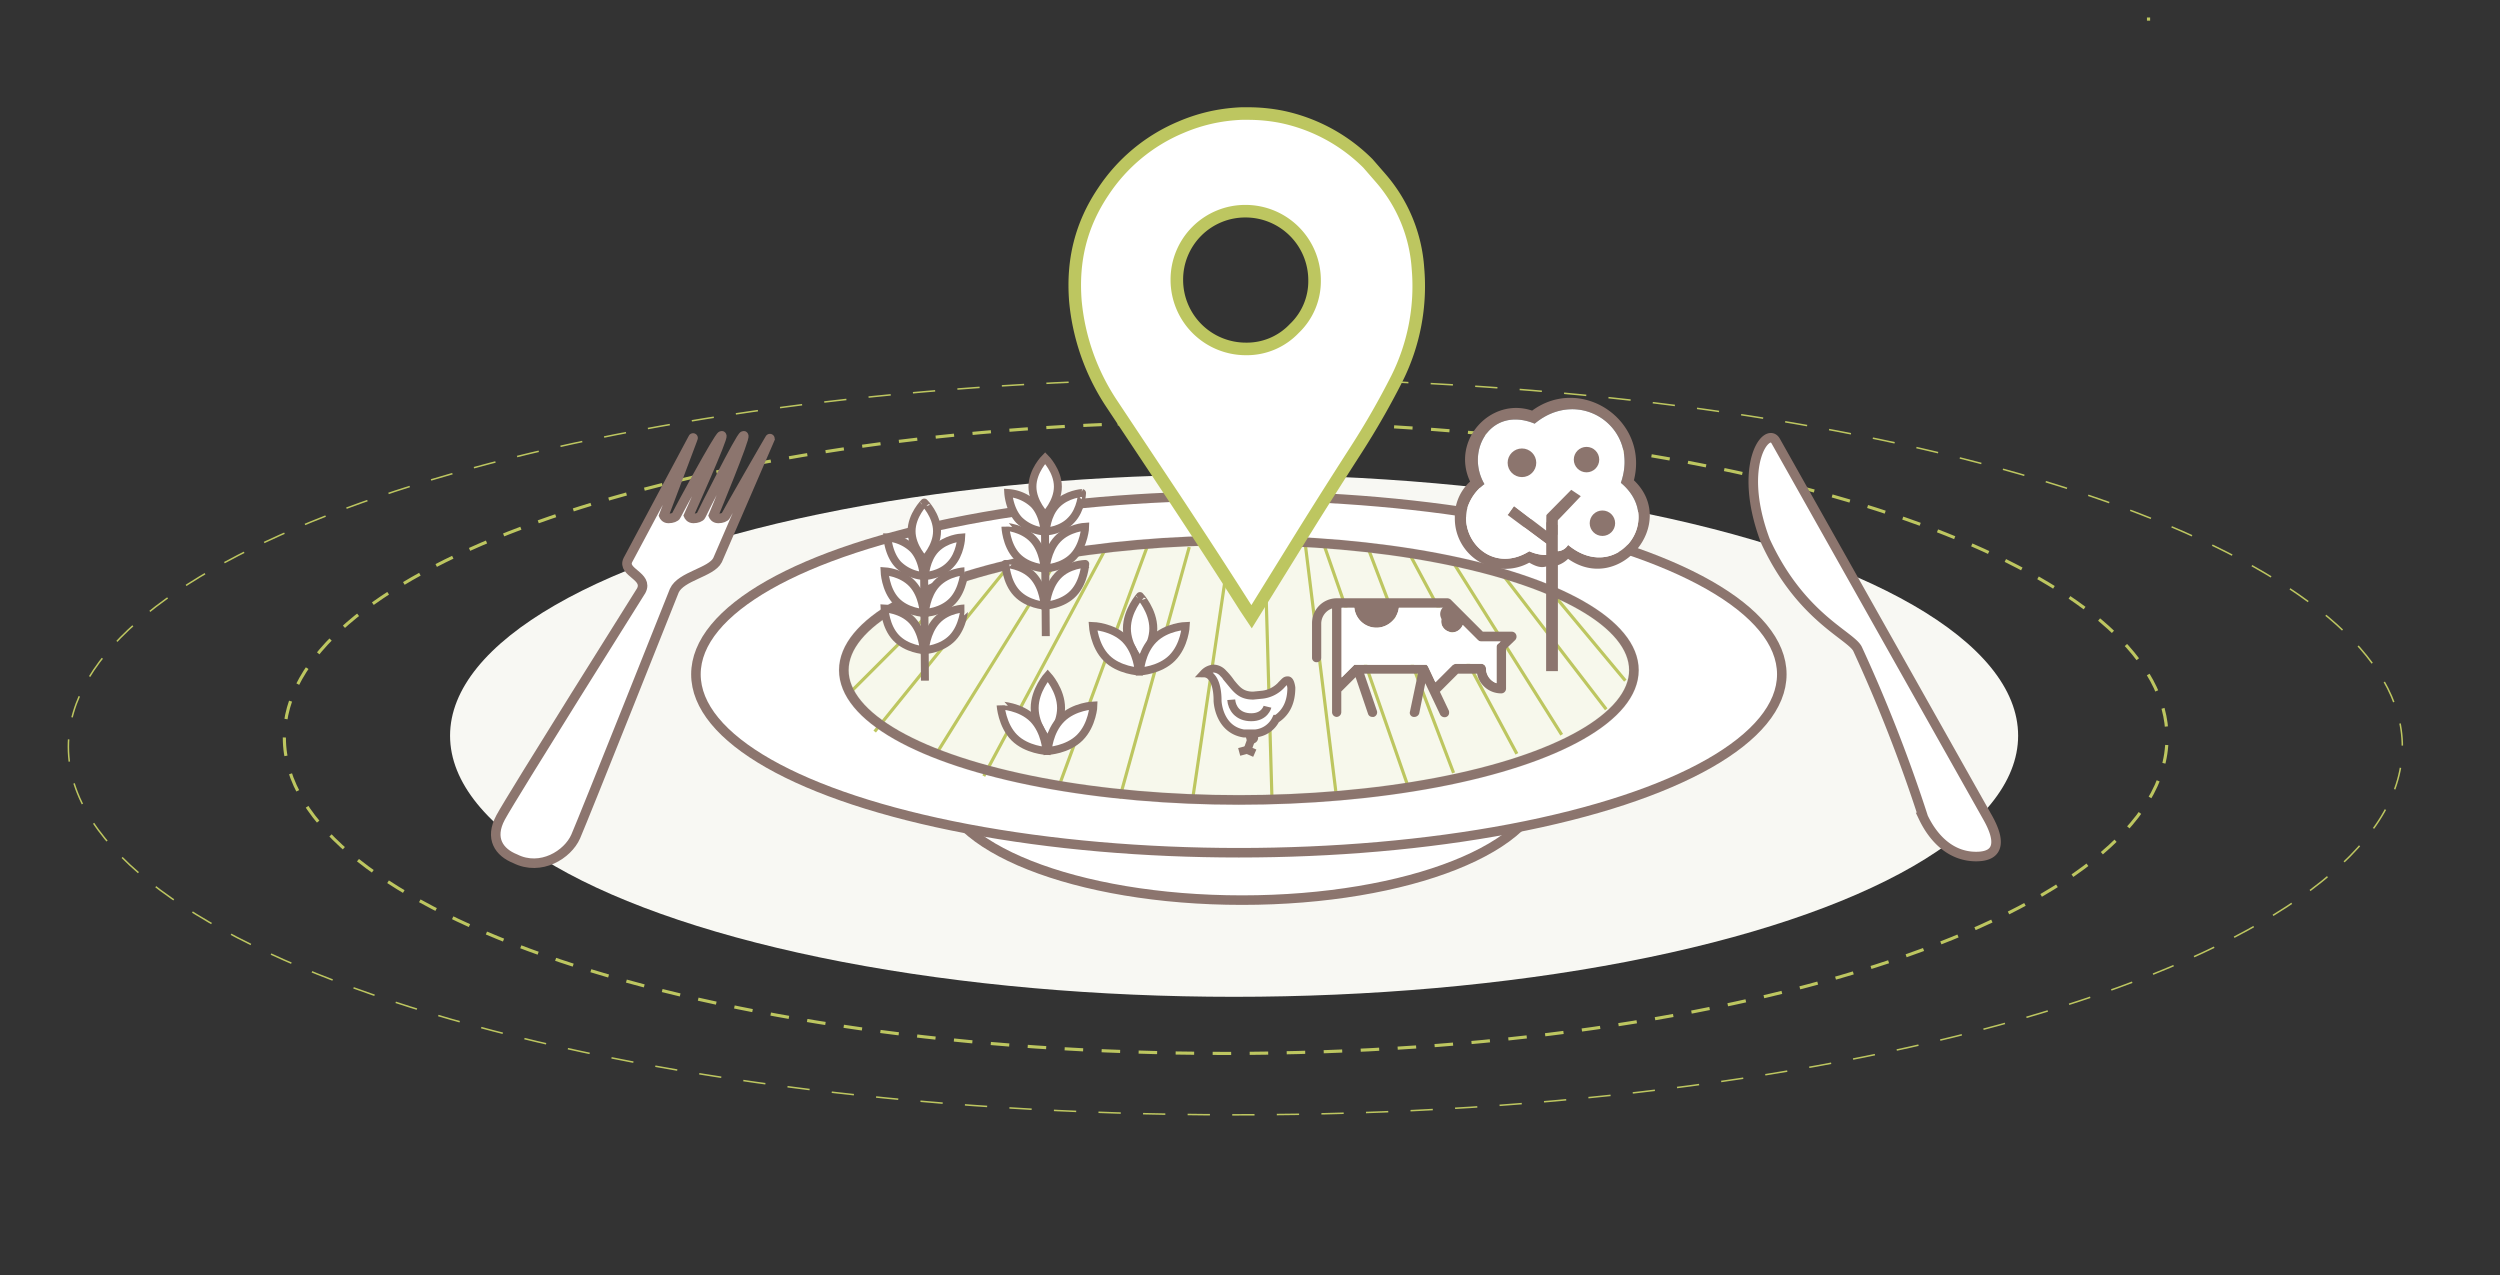 <svg id="Calque_1" data-name="Calque 1" xmlns="http://www.w3.org/2000/svg" xmlns:xlink="http://www.w3.org/1999/xlink" viewBox="0 0 786 401"><rect x="0" y="0" width="786" height="401" fill="#333333" stroke="none"/><defs><style>.cls-1,.cls-10,.cls-16,.cls-18,.cls-3,.cls-4,.cls-5,.cls-6,.cls-9{fill:none;}.cls-1,.cls-18{stroke:#91c022;}.cls-1,.cls-10,.cls-11,.cls-14,.cls-15,.cls-16,.cls-18,.cls-3,.cls-4,.cls-5,.cls-6,.cls-7,.cls-8,.cls-9{stroke-miterlimit:10;}.cls-1{stroke-width:1.15px;}.cls-15,.cls-2{fill:#f8f8f3;}.cls-14,.cls-3,.cls-4,.cls-5,.cls-6,.cls-9{stroke:#BDC660 ;}.cls-3,.cls-4{stroke-width:0.99px;}.cls-4{stroke-dasharray:5.82 5.82;}.cls-5,.cls-6{stroke-width:0.48px;}.cls-6{stroke-dasharray:7.01 7.01;}.cls-11,.cls-13,.cls-14,.cls-7{fill:#fff;}.cls-10,.cls-11,.cls-15,.cls-16,.cls-7,.cls-8{stroke:#8C756E ;}.cls-10,.cls-7{stroke-width:3px;}.cls-8{fill:#BDC660 ;stroke-width:3.24px;opacity:0.12;}.cls-11,.cls-16{stroke-width:2.5px;}.cls-12{fill:#8C756E ;}.cls-14{stroke-width:3.95px;}.cls-15{stroke-width:0px;}.cls-17{clip-path:url(#clip-path);}.cls-18{stroke-width:1.52px;}</style><clipPath id="clip-path"><polygon class="cls-1" points="1286 274.7 886.2 274.7 958.4 165.8 1213.7 165.8 1286 274.7"/></clipPath></defs><title>parcours1</title><ellipse class="cls-2" cx="388" cy="231.3" rx="246.5" ry="82.1"/><path class="cls-3" d="M429.5,133.7l3,.2"/><path class="cls-4" d="M438.3,134.2c138.2,8.3,243,48.9,243,97.7,0,54.8-132.5,99.3-295.9,99.3s-296-44.5-296-99.3c0-50.7,113-92.4,259-98.5"/><path class="cls-3" d="M351.4,133.3l2.9-.2"/><path class="cls-5" d="M439.3,120.1l3.5.2"/><path class="cls-6" d="M449.8,120.6c173.4,9.2,305.5,56.8,305.5,114.2,0,63.9-164.3,115.7-366.9,115.7S21.5,298.7,21.5,234.8C21.5,176,160.2,127.5,340,120"/><path class="cls-5" d="M343.5,119.9l3.5-.2"/><ellipse class="cls-7" cx="390.5" cy="245.5" rx="94.5" ry="37.5"/><ellipse class="cls-7" cx="389.5" cy="212" rx="170.7" ry="56.1"/><ellipse class="cls-8" cx="389.5" cy="210.7" rx="124.2" ry="40.8"/><line class="cls-9" x1="318.7" y1="176" x2="275" y2="230"/><line class="cls-9" x1="347.9" y1="172" x2="309.3" y2="244"/><line class="cls-9" x1="373.9" y1="172" x2="352" y2="251"/><line class="cls-9" x1="397.8" y1="178" x2="399.9" y2="251"/><line class="cls-9" x1="416.5" y1="172" x2="442.6" y2="247"/><line class="cls-9" x1="443.6" y1="175" x2="476.9" y2="237"/><line class="cls-9" x1="472.7" y1="181" x2="505" y2="223"/><line class="cls-9" x1="333" y1="175" x2="295" y2="236"/><line class="cls-9" x1="361" y1="171" x2="333" y2="247"/><line class="cls-9" x1="387" y1="170" x2="375" y2="251"/><line class="cls-9" x1="410" y1="168" x2="420" y2="249"/><line class="cls-9" x1="430" y1="172" x2="457" y2="243"/><line class="cls-9" x1="457" y1="177" x2="491" y2="231"/><line class="cls-9" x1="486" y1="184" x2="511" y2="214"/><line class="cls-9" x1="305" y1="180" x2="267" y2="218"/><ellipse class="cls-10" cx="389.5" cy="210.7" rx="124.2" ry="40.8"/><line class="cls-11" x1="290.8" y1="214" x2="290.5" y2="174.3"/><path class="cls-11" d="M294.6,167c0,5-4,9-4,9s-4-4-4-9,4-9,4-9S294.6,162,294.6,167Z"/><path class="cls-11" d="M287.1,172.6c3.1,3.3,3.3,8.5,3.3,8.5a12.8,12.8,0,0,1-8-3.6c-3.1-3.3-3.4-8.5-3.4-8.5A13,13,0,0,1,287.1,172.6Z"/><path class="cls-11" d="M298.8,177.5c-3.1,3.4-8,3.6-8,3.6s.2-5.2,3.4-8.5,8-3.6,8-3.6S302,174.2,298.8,177.5Z"/><path class="cls-11" d="M286.8,183.5c3.4,3.6,3.6,9.2,3.6,9.2s-5.3-.2-8.7-3.8-3.6-9.3-3.6-9.3S283.4,179.9,286.8,183.5Z"/><path class="cls-11" d="M299.5,188.9c-3.4,3.6-8.7,3.8-8.7,3.8s.3-5.6,3.7-9.2,8.7-3.9,8.7-3.9S302.9,185.3,299.5,188.9Z"/><path class="cls-11" d="M286.8,195.1c3.4,3.7,3.6,9.3,3.6,9.3s-5.3-.3-8.7-3.9-3.6-9.2-3.6-9.2S283.4,191.5,286.8,195.1Z"/><path class="cls-11" d="M299.5,200.5c-3.4,3.6-8.7,3.9-8.7,3.9s.3-5.6,3.7-9.3,8.7-3.8,8.7-3.8S302.9,196.9,299.5,200.5Z"/><path class="cls-11" d="M333.6,222.6c0,5.6-4.2,10.1-4.2,10.1s-4.1-4.5-4.1-10.1,4.1-10.2,4.1-10.2S333.6,217,333.6,222.6Z"/><path class="cls-11" d="M324.8,226c3.9,4,4.2,10.1,4.2,10.1s-6.2-.3-10.1-4.2-4.3-10.1-4.3-10.1S320.8,222,324.8,226Z"/><path class="cls-11" d="M339.5,231.9c-3.9,3.9-10.1,4.2-10.1,4.2s.3-6.1,4.3-10.1,10.1-4.2,10.1-4.2S343.5,227.9,339.5,231.9Z"/><path class="cls-12" d="M486.1,211V178.1c-1.6.5-3.2,0-5.3-1.2a15.8,15.8,0,0,1-23.4-14.1,14.8,14.8,0,0,1,4.8-11.4c-6.1-13,6.5-26.7,19.5-22.3,15.4-11.3,36.8,2.9,32,21.9,14.1,13.4-4.5,36.1-20.7,24.7a8.7,8.7,0,0,1-3.2,2V211Zm15.4-63.6,2.4,2.4-14.1,13.8v9.7a4.1,4.1,0,0,0,3.2-2c15,12.5,30.8-7.7,16.6-19.5,6.1-17.4-13-30.4-27.1-18.6-13.8-5.7-21.9,8.5-15.8,19a15,15,0,0,0-5.3,7.3c-2.8,10.1,7.7,21.1,19.4,13.8a13.1,13.1,0,0,0,5.3,1.2v-3.6l-12.1-9,2-2.8,10.1,7.7c0-15,1.6-10.5-5.3-19l2.9-2.1C490.6,154.2,501.5,147.4,501.5,147.4Z"/><path class="cls-13" d="M494,154l3,2-7.2,7.6v9.7a4.1,4.1,0,0,0,3.2-2c15,12.5,30.8-7.7,16.6-19.5,6.1-17.4-13-30.4-27.1-18.6-13.8-5.7-21.9,8.5-15.8,19a15,15,0,0,0-5.3,7.3c-2.8,10.1,7.7,21.1,19.4,13.8a13.1,13.1,0,0,0,5.3,1.2v-3.6l-12.1-9,2-2.8,10.1,7.7V162"/><path class="cls-12" d="M476.7,199.6a1.5,1.5,0,0,0-1.4-1h-9.1l-10.1-10.1a1.8,1.8,0,0,0-1-.4H420.2a7.8,7.8,0,0,0-7.7,7.8v10.9a1.4,1.4,0,0,0,1.5,1.4,1.4,1.4,0,0,0,1.4-1.4V195.9a5.1,5.1,0,0,1,3.4-4.6v32.6a1.5,1.5,0,0,0,1.4,1.5,1.5,1.5,0,0,0,1.5-1.5v-6.5l4.5-4.5,3.9,11.5a1.4,1.4,0,0,0,1.4,1h.4a1.5,1.5,0,0,0,1-1.9h0l-4-11.7h16.9l-2.5,11.9a1.3,1.3,0,0,0,1.1,1.7h.3a1.6,1.6,0,0,0,1.5-1.1l1.9-9.5,4.7,9.9a1.6,1.6,0,0,0,1.4.8,1.4,1.4,0,0,0,1.4-1.5,1.3,1.3,0,0,0-.1-.6l-2.8-5.9,5.7-5.7h6A7.7,7.7,0,0,0,472,218a1.5,1.5,0,0,0,1.5-1.5V204l2.9-2.8A1.6,1.6,0,0,0,476.7,199.6Zm-5.7,2.8a1.2,1.2,0,0,0-.5,1v11.4a5,5,0,0,1-3.3-4.6,1.5,1.5,0,0,0-1.5-1.5h-7.9a2.1,2.1,0,0,0-1.1.4l-5.4,5.4-2.3-4.9h0l-.2-.3h0l-.3-.3H425.8l-4,4V191.1h4a7,7,0,0,0,7.8,6.2,7.2,7.2,0,0,0,6.2-6.2h14.7l.9,1a3.5,3.5,0,0,0-2.1,4.4,3.6,3.6,0,0,0,4.5,2.1,3.9,3.9,0,0,0,2.1-2.1l4.7,4.7a1.6,1.6,0,0,0,1,.5h6.2Z"/><path class="cls-13" d="M471,202.4a1.2,1.2,0,0,0-.5,1v11.4a5,5,0,0,1-3.3-4.6,1.5,1.5,0,0,0-1.5-1.5h-7.9a2.1,2.1,0,0,0-1.1.4l-5.4,5.4-2.3-4.9h0l-.2-.3h0l-.3-.3H425.8l-4,4V191.1h4a7,7,0,0,0,7.8,6.2,7.2,7.2,0,0,0,6.2-6.2h14.7l.9,1a3.5,3.5,0,0,0-2.1,4.4,3.6,3.6,0,0,0,4.5,2.1,3.9,3.9,0,0,0,2.1-2.1l4.7,4.7a1.6,1.6,0,0,0,1,.5h6.2Z"/><path class="cls-12" d="M455.9,190a3.1,3.1,0,0,0-3.1,3.1,3.2,3.2,0,0,0,3.1,3.1,3,3,0,0,0,3-3.1,3,3,0,0,0-3-3.1Z"/><path class="cls-14" d="M445.8,84.3A48.1,48.1,0,0,0,434.1,56l-4-4.6a53.8,53.8,0,0,0-27.3-14.7,54.4,54.4,0,0,0-10.6-1h-1.9a55.5,55.5,0,0,0-8.9,1.1A53.8,53.8,0,0,0,371.3,40a54.5,54.5,0,0,0-24.4,20.2c-7,10.4-9.8,21.6-8.8,34.4a69.8,69.8,0,0,0,11.4,32.3l19.8,29.8c7.4,11.2,14.9,22.7,22.2,34.2l2,3,16.1-26c5.6-9,11.3-18,16.9-26.7A251.2,251.2,0,0,0,439.2,119,64.9,64.9,0,0,0,445.8,84.3Zm-38.9,19a20.5,20.5,0,0,1-15.2,6.4A21.7,21.7,0,0,1,370,88.1a21.5,21.5,0,0,1,21.7-21.7,21.7,21.7,0,0,1,21.6,21.7A20.5,20.5,0,0,1,406.9,103.3Z"/><circle class="cls-15" cx="507.6" cy="136.8"/><path class="cls-7" d="M201.6,185.7c2.4-4.6-6.1-5.7-4.2-9.6l20.5-38.4c.2-.4-9.2,24.4-9.2,24.4s.4.9,1.4.9h.1c1.1,0,2.2-.4,2.4-.9S226,137,226.9,137s-10.4,25.1-10.4,25.1.4.9,1.5.9h0c1.1,0,2.2-.4,2.4-.9S232.9,137,233.8,137s-9.5,25.1-9.5,25.1.4.9,1.5.9h.1c1,0,2.1-.4,2.3-.9s14.1-24.8,14-24.4l-16.6,38.4c-2,3.9-11.5,5-13.6,9.6,0,0-28.5,71.6-31,77.3s-11,11-19,7c-5-2-8.2-6.3-4.6-13S201.6,185.7,201.6,185.7Z"/><path class="cls-7" d="M584,204c-2.2-4.3-18-10-29-34-9-24,.6-36.2,3.3-31.3L624.9,257c3.8,6.7,4.3,12.3-3.6,12.3s-13.4-5.6-16.6-12.3A477.3,477.3,0,0,0,584,204Z"/><circle class="cls-12" cx="478.5" cy="145.5" r="4.5"/><circle class="cls-12" cx="503.8" cy="164.5" r="4"/><path class="cls-11" d="M362.6,197.6c0,5.6-4.2,10.1-4.2,10.1s-4.1-4.5-4.1-10.1,4.1-10.2,4.1-10.2S362.6,192,362.6,197.6Z"/><path class="cls-11" d="M353.8,201c3.9,4,4.2,10.1,4.2,10.1s-6.2-.3-10.1-4.2-4.3-10.1-4.3-10.1S349.8,197,353.8,201Z"/><path class="cls-11" d="M368.5,206.9c-3.9,3.9-10.1,4.2-10.1,4.2s.3-6.1,4.3-10.1,10.1-4.2,10.1-4.2S372.5,202.9,368.5,206.9Z"/><line class="cls-11" x1="328.8" y1="200" x2="328.5" y2="160.3"/><path class="cls-11" d="M332.6,153c0,5-4,9-4,9s-4-4-4-9,4-9,4-9S332.6,148,332.6,153Z"/><path class="cls-11" d="M325.1,158.6c3.1,3.3,3.3,8.5,3.3,8.5a12.8,12.8,0,0,1-8-3.6c-3.1-3.3-3.4-8.5-3.4-8.5A13,13,0,0,1,325.1,158.6Z"/><path class="cls-11" d="M336.8,163.5c-3.1,3.4-8,3.6-8,3.6s.2-5.2,3.4-8.5,8-3.6,8-3.6S340,160.2,336.8,163.5Z"/><path class="cls-11" d="M324.8,169.5c3.4,3.6,3.6,9.2,3.6,9.2s-5.3-.2-8.7-3.8-3.6-9.3-3.6-9.3S321.4,165.9,324.8,169.5Z"/><path class="cls-11" d="M337.5,174.9c-3.4,3.6-8.7,3.8-8.7,3.8s.3-5.6,3.7-9.2,8.7-3.9,8.7-3.9S340.9,171.3,337.5,174.9Z"/><path class="cls-11" d="M324.8,181.1c3.4,3.7,3.6,9.3,3.6,9.3s-5.3-.3-8.7-3.9-3.6-9.2-3.6-9.2S321.4,177.5,324.8,181.1Z"/><path class="cls-11" d="M337.5,186.5c-3.4,3.6-8.7,3.9-8.7,3.9s.3-5.6,3.7-9.3,8.7-3.8,8.7-3.8S340.9,182.9,337.5,186.5Z"/><path class="cls-11" d="M378.5,211.7a3,3,0,0,1,2.3,1.1c2.1,2.2,2,7,2,7.5s.5,9,8.2,10.3h1.7l.4,1.5a.7.7,0,0,0,.8.4.6.6,0,0,0,.4-.7l-.3-1.2h.6a8,8,0,0,0,6.6-4.6h.2c3.1-2.1,4.6-5.4,4.6-9.8h0c-.1-.7-.4-2.3-1.1-2.3s-.8.2-1.8,1.2a9.7,9.7,0,0,1-6.1,3.3l-3,.3c-3.7,0-5.1-1.8-7-4.1a19.3,19.3,0,0,0-2.4-2.9,4.3,4.3,0,0,0-3-1.5A4.7,4.7,0,0,0,378.5,211.7Z"/><path class="cls-16" d="M398.5,222.2s-.8,3.3-5.1,3.3-6.1-2.9-6.3-5.5"/><polyline class="cls-16" points="394.5 236.8 392.2 235.8 393.6 231.9"/><line class="cls-16" x1="389.6" y1="236.4" x2="392.2" y2="235.7"/><line class="cls-9" x1="675.5" y1="5.5" x2="675.5" y2="6.5"/><circle class="cls-12" cx="498.8" cy="144.5" r="4"/><g class="cls-17"><line class="cls-18" x1="783.2" y1="207.2" x2="1163.4" y2="469"/></g><polygon class="cls-1" points="1286 274.7 886.2 274.7 958.4 165.8 1213.7 165.8 1286 274.7"/></svg>
